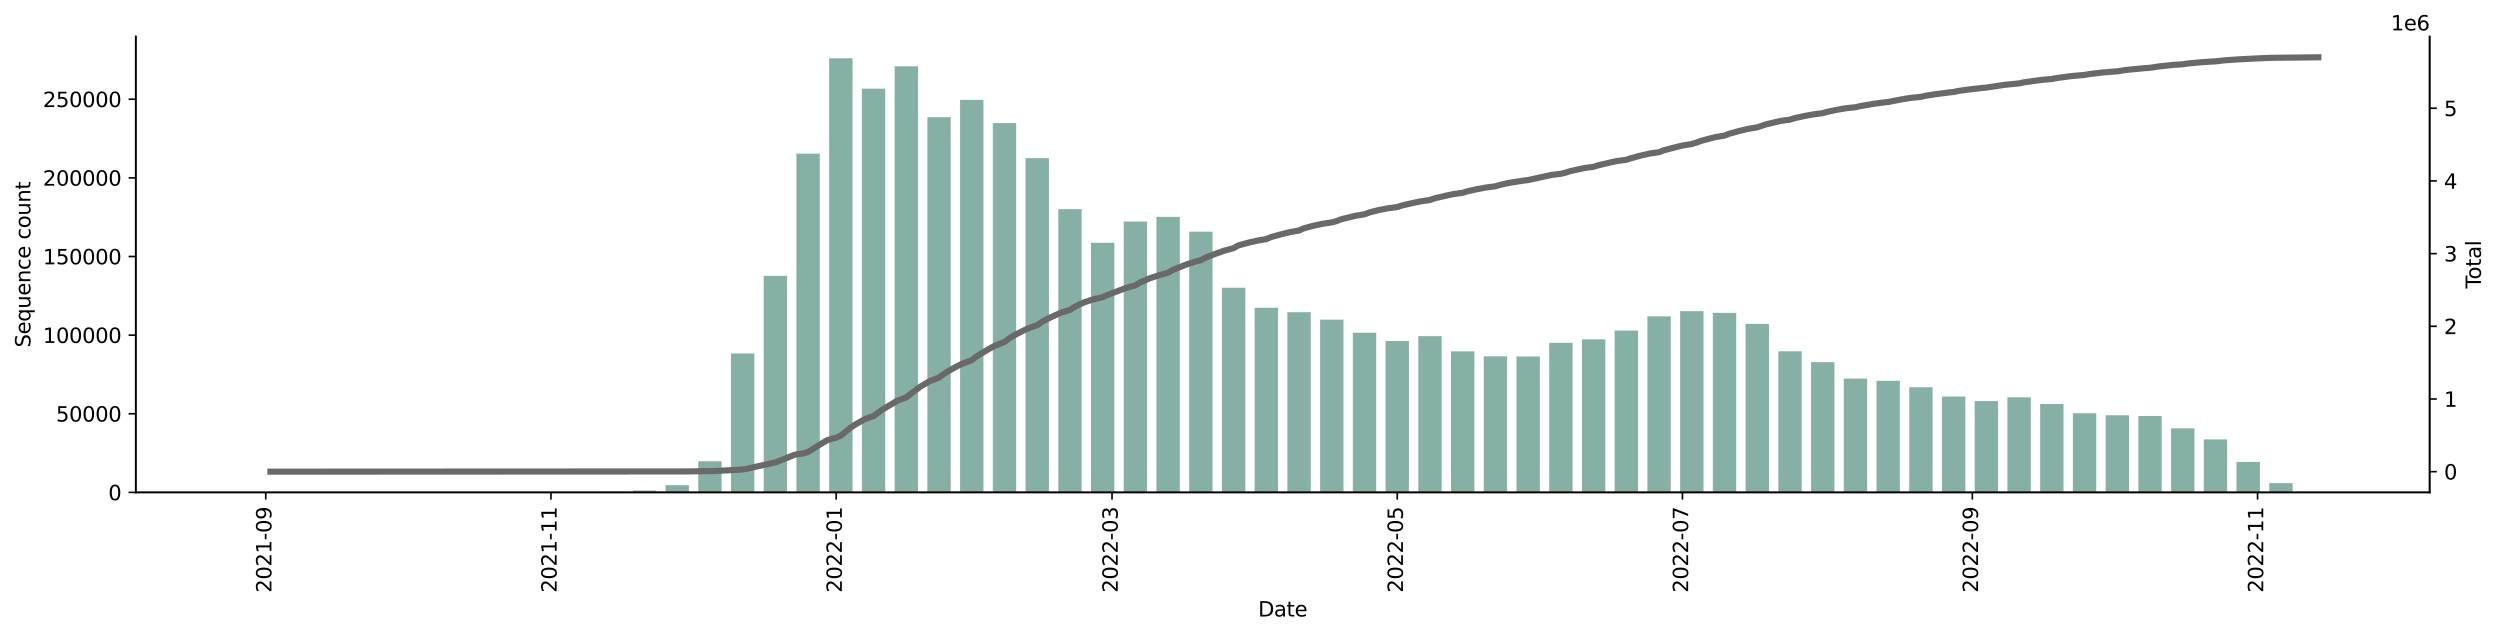 <?xml version="1.0" encoding="utf-8" standalone="no"?>
<!DOCTYPE svg PUBLIC "-//W3C//DTD SVG 1.1//EN"
  "http://www.w3.org/Graphics/SVG/1.1/DTD/svg11.dtd">
<svg xmlns:xlink="http://www.w3.org/1999/xlink" width="1216.294pt" height="309.219pt" viewBox="0 0 1216.294 309.219" xmlns="http://www.w3.org/2000/svg" version="1.1">
 <defs>
  <style type="text/css">*{stroke-linejoin: round; stroke-linecap: butt}</style>
 </defs>
 <g id="figure_1">
  <g id="patch_1">
   <path d="M 0 309.219 
L 1216.294 309.219 
L 1216.294 0 
L 0 0 
z
" style="fill: #ffffff"/>
  </g>
  <g id="axes_1">
   <g id="patch_2">
    <path d="M 66.053 239.558 
L 1182.053 239.558 
L 1182.053 17.798 
L 66.053 17.798 
z
" style="fill: #ffffff"/>
   </g>
   <g id="patch_3">
    <path d="M 116.78 239.558 
L 128.154 239.558 
L 128.154 239.558 
L 116.78 239.558 
z
" clip-path="url(#pa7d7786688)" style="fill: #86b0a6"/>
   </g>
   <g id="patch_4">
    <path d="M 132.704 239.558 
L 144.078 239.558 
L 144.078 239.555 
L 132.704 239.555 
z
" clip-path="url(#pa7d7786688)" style="fill: #86b0a6"/>
   </g>
   <g id="patch_5">
    <path d="M 148.627 239.558 
L 160.001 239.558 
L 160.001 239.555 
L 148.627 239.555 
z
" clip-path="url(#pa7d7786688)" style="fill: #86b0a6"/>
   </g>
   <g id="patch_6">
    <path d="M 164.55 239.558 
L 175.924 239.558 
L 175.924 239.555 
L 164.55 239.555 
z
" clip-path="url(#pa7d7786688)" style="fill: #86b0a6"/>
   </g>
   <g id="patch_7">
    <path d="M 180.474 239.558 
L 191.848 239.558 
L 191.848 239.54 
L 180.474 239.54 
z
" clip-path="url(#pa7d7786688)" style="fill: #86b0a6"/>
   </g>
   <g id="patch_8">
    <path d="M 196.397 239.558 
L 207.771 239.558 
L 207.771 239.554 
L 196.397 239.554 
z
" clip-path="url(#pa7d7786688)" style="fill: #86b0a6"/>
   </g>
   <g id="patch_9">
    <path d="M 212.321 239.558 
L 223.694 239.558 
L 223.694 239.548 
L 212.321 239.548 
z
" clip-path="url(#pa7d7786688)" style="fill: #86b0a6"/>
   </g>
   <g id="patch_10">
    <path d="M 228.244 239.558 
L 239.618 239.558 
L 239.618 239.55 
L 228.244 239.55 
z
" clip-path="url(#pa7d7786688)" style="fill: #86b0a6"/>
   </g>
   <g id="patch_11">
    <path d="M 244.167 239.558 
L 255.541 239.558 
L 255.541 239.54 
L 244.167 239.54 
z
" clip-path="url(#pa7d7786688)" style="fill: #86b0a6"/>
   </g>
   <g id="patch_12">
    <path d="M 260.091 239.558 
L 271.464 239.558 
L 271.464 239.542 
L 260.091 239.542 
z
" clip-path="url(#pa7d7786688)" style="fill: #86b0a6"/>
   </g>
   <g id="patch_13">
    <path d="M 276.014 239.558 
L 287.388 239.558 
L 287.388 239.518 
L 276.014 239.518 
z
" clip-path="url(#pa7d7786688)" style="fill: #86b0a6"/>
   </g>
   <g id="patch_14">
    <path d="M 291.937 239.558 
L 303.311 239.558 
L 303.311 239.274 
L 291.937 239.274 
z
" clip-path="url(#pa7d7786688)" style="fill: #86b0a6"/>
   </g>
   <g id="patch_15">
    <path d="M 307.861 239.558 
L 319.235 239.558 
L 319.235 238.668 
L 307.861 238.668 
z
" clip-path="url(#pa7d7786688)" style="fill: #86b0a6"/>
   </g>
   <g id="patch_16">
    <path d="M 323.784 239.558 
L 335.158 239.558 
L 335.158 236.014 
L 323.784 236.014 
z
" clip-path="url(#pa7d7786688)" style="fill: #86b0a6"/>
   </g>
   <g id="patch_17">
    <path d="M 339.707 239.558 
L 351.081 239.558 
L 351.081 224.403 
L 339.707 224.403 
z
" clip-path="url(#pa7d7786688)" style="fill: #86b0a6"/>
   </g>
   <g id="patch_18">
    <path d="M 355.631 239.558 
L 367.005 239.558 
L 367.005 171.963 
L 355.631 171.963 
z
" clip-path="url(#pa7d7786688)" style="fill: #86b0a6"/>
   </g>
   <g id="patch_19">
    <path d="M 371.554 239.558 
L 382.928 239.558 
L 382.928 134.218 
L 371.554 134.218 
z
" clip-path="url(#pa7d7786688)" style="fill: #86b0a6"/>
   </g>
   <g id="patch_20">
    <path d="M 387.478 239.558 
L 398.851 239.558 
L 398.851 74.774 
L 387.478 74.774 
z
" clip-path="url(#pa7d7786688)" style="fill: #86b0a6"/>
   </g>
   <g id="patch_21">
    <path d="M 403.401 239.558 
L 414.775 239.558 
L 414.775 28.358 
L 403.401 28.358 
z
" clip-path="url(#pa7d7786688)" style="fill: #86b0a6"/>
   </g>
   <g id="patch_22">
    <path d="M 419.324 239.558 
L 430.698 239.558 
L 430.698 43.143 
L 419.324 43.143 
z
" clip-path="url(#pa7d7786688)" style="fill: #86b0a6"/>
   </g>
   <g id="patch_23">
    <path d="M 435.248 239.558 
L 446.621 239.558 
L 446.621 32.25 
L 435.248 32.25 
z
" clip-path="url(#pa7d7786688)" style="fill: #86b0a6"/>
   </g>
   <g id="patch_24">
    <path d="M 451.171 239.558 
L 462.545 239.558 
L 462.545 57.007 
L 451.171 57.007 
z
" clip-path="url(#pa7d7786688)" style="fill: #86b0a6"/>
   </g>
   <g id="patch_25">
    <path d="M 467.094 239.558 
L 478.468 239.558 
L 478.468 48.572 
L 467.094 48.572 
z
" clip-path="url(#pa7d7786688)" style="fill: #86b0a6"/>
   </g>
   <g id="patch_26">
    <path d="M 483.018 239.558 
L 494.391 239.558 
L 494.391 59.879 
L 483.018 59.879 
z
" clip-path="url(#pa7d7786688)" style="fill: #86b0a6"/>
   </g>
   <g id="patch_27">
    <path d="M 498.941 239.558 
L 510.315 239.558 
L 510.315 76.929 
L 498.941 76.929 
z
" clip-path="url(#pa7d7786688)" style="fill: #86b0a6"/>
   </g>
   <g id="patch_28">
    <path d="M 514.864 239.558 
L 526.238 239.558 
L 526.238 101.759 
L 514.864 101.759 
z
" clip-path="url(#pa7d7786688)" style="fill: #86b0a6"/>
   </g>
   <g id="patch_29">
    <path d="M 530.788 239.558 
L 542.162 239.558 
L 542.162 118.138 
L 530.788 118.138 
z
" clip-path="url(#pa7d7786688)" style="fill: #86b0a6"/>
   </g>
   <g id="patch_30">
    <path d="M 546.711 239.558 
L 558.085 239.558 
L 558.085 107.771 
L 546.711 107.771 
z
" clip-path="url(#pa7d7786688)" style="fill: #86b0a6"/>
   </g>
   <g id="patch_31">
    <path d="M 562.634 239.558 
L 574.008 239.558 
L 574.008 105.516 
L 562.634 105.516 
z
" clip-path="url(#pa7d7786688)" style="fill: #86b0a6"/>
   </g>
   <g id="patch_32">
    <path d="M 578.558 239.558 
L 589.932 239.558 
L 589.932 112.721 
L 578.558 112.721 
z
" clip-path="url(#pa7d7786688)" style="fill: #86b0a6"/>
   </g>
   <g id="patch_33">
    <path d="M 594.481 239.558 
L 605.855 239.558 
L 605.855 139.973 
L 594.481 139.973 
z
" clip-path="url(#pa7d7786688)" style="fill: #86b0a6"/>
   </g>
   <g id="patch_34">
    <path d="M 610.405 239.558 
L 621.778 239.558 
L 621.778 149.731 
L 610.405 149.731 
z
" clip-path="url(#pa7d7786688)" style="fill: #86b0a6"/>
   </g>
   <g id="patch_35">
    <path d="M 626.328 239.558 
L 637.702 239.558 
L 637.702 151.878 
L 626.328 151.878 
z
" clip-path="url(#pa7d7786688)" style="fill: #86b0a6"/>
   </g>
   <g id="patch_36">
    <path d="M 642.251 239.558 
L 653.625 239.558 
L 653.625 155.539 
L 642.251 155.539 
z
" clip-path="url(#pa7d7786688)" style="fill: #86b0a6"/>
   </g>
   <g id="patch_37">
    <path d="M 658.175 239.558 
L 669.548 239.558 
L 669.548 161.87 
L 658.175 161.87 
z
" clip-path="url(#pa7d7786688)" style="fill: #86b0a6"/>
   </g>
   <g id="patch_38">
    <path d="M 674.098 239.558 
L 685.472 239.558 
L 685.472 165.908 
L 674.098 165.908 
z
" clip-path="url(#pa7d7786688)" style="fill: #86b0a6"/>
   </g>
   <g id="patch_39">
    <path d="M 690.021 239.558 
L 701.395 239.558 
L 701.395 163.537 
L 690.021 163.537 
z
" clip-path="url(#pa7d7786688)" style="fill: #86b0a6"/>
   </g>
   <g id="patch_40">
    <path d="M 705.945 239.558 
L 717.319 239.558 
L 717.319 170.93 
L 705.945 170.93 
z
" clip-path="url(#pa7d7786688)" style="fill: #86b0a6"/>
   </g>
   <g id="patch_41">
    <path d="M 721.868 239.558 
L 733.242 239.558 
L 733.242 173.36 
L 721.868 173.36 
z
" clip-path="url(#pa7d7786688)" style="fill: #86b0a6"/>
   </g>
   <g id="patch_42">
    <path d="M 737.791 239.558 
L 749.165 239.558 
L 749.165 173.418 
L 737.791 173.418 
z
" clip-path="url(#pa7d7786688)" style="fill: #86b0a6"/>
   </g>
   <g id="patch_43">
    <path d="M 753.715 239.558 
L 765.089 239.558 
L 765.089 166.82 
L 753.715 166.82 
z
" clip-path="url(#pa7d7786688)" style="fill: #86b0a6"/>
   </g>
   <g id="patch_44">
    <path d="M 769.638 239.558 
L 781.012 239.558 
L 781.012 165.095 
L 769.638 165.095 
z
" clip-path="url(#pa7d7786688)" style="fill: #86b0a6"/>
   </g>
   <g id="patch_45">
    <path d="M 785.561 239.558 
L 796.935 239.558 
L 796.935 160.83 
L 785.561 160.83 
z
" clip-path="url(#pa7d7786688)" style="fill: #86b0a6"/>
   </g>
   <g id="patch_46">
    <path d="M 801.485 239.558 
L 812.859 239.558 
L 812.859 153.917 
L 801.485 153.917 
z
" clip-path="url(#pa7d7786688)" style="fill: #86b0a6"/>
   </g>
   <g id="patch_47">
    <path d="M 817.408 239.558 
L 828.782 239.558 
L 828.782 151.384 
L 817.408 151.384 
z
" clip-path="url(#pa7d7786688)" style="fill: #86b0a6"/>
   </g>
   <g id="patch_48">
    <path d="M 833.332 239.558 
L 844.705 239.558 
L 844.705 152.21 
L 833.332 152.21 
z
" clip-path="url(#pa7d7786688)" style="fill: #86b0a6"/>
   </g>
   <g id="patch_49">
    <path d="M 849.255 239.558 
L 860.629 239.558 
L 860.629 157.553 
L 849.255 157.553 
z
" clip-path="url(#pa7d7786688)" style="fill: #86b0a6"/>
   </g>
   <g id="patch_50">
    <path d="M 865.178 239.558 
L 876.552 239.558 
L 876.552 170.903 
L 865.178 170.903 
z
" clip-path="url(#pa7d7786688)" style="fill: #86b0a6"/>
   </g>
   <g id="patch_51">
    <path d="M 881.102 239.558 
L 892.475 239.558 
L 892.475 176.187 
L 881.102 176.187 
z
" clip-path="url(#pa7d7786688)" style="fill: #86b0a6"/>
   </g>
   <g id="patch_52">
    <path d="M 897.025 239.558 
L 908.399 239.558 
L 908.399 184.211 
L 897.025 184.211 
z
" clip-path="url(#pa7d7786688)" style="fill: #86b0a6"/>
   </g>
   <g id="patch_53">
    <path d="M 912.948 239.558 
L 924.322 239.558 
L 924.322 185.261 
L 912.948 185.261 
z
" clip-path="url(#pa7d7786688)" style="fill: #86b0a6"/>
   </g>
   <g id="patch_54">
    <path d="M 928.872 239.558 
L 940.246 239.558 
L 940.246 188.421 
L 928.872 188.421 
z
" clip-path="url(#pa7d7786688)" style="fill: #86b0a6"/>
   </g>
   <g id="patch_55">
    <path d="M 944.795 239.558 
L 956.169 239.558 
L 956.169 192.918 
L 944.795 192.918 
z
" clip-path="url(#pa7d7786688)" style="fill: #86b0a6"/>
   </g>
   <g id="patch_56">
    <path d="M 960.718 239.558 
L 972.092 239.558 
L 972.092 195.115 
L 960.718 195.115 
z
" clip-path="url(#pa7d7786688)" style="fill: #86b0a6"/>
   </g>
   <g id="patch_57">
    <path d="M 976.642 239.558 
L 988.016 239.558 
L 988.016 193.312 
L 976.642 193.312 
z
" clip-path="url(#pa7d7786688)" style="fill: #86b0a6"/>
   </g>
   <g id="patch_58">
    <path d="M 992.565 239.558 
L 1003.939 239.558 
L 1003.939 196.55 
L 992.565 196.55 
z
" clip-path="url(#pa7d7786688)" style="fill: #86b0a6"/>
   </g>
   <g id="patch_59">
    <path d="M 1008.489 239.558 
L 1019.862 239.558 
L 1019.862 201.071 
L 1008.489 201.071 
z
" clip-path="url(#pa7d7786688)" style="fill: #86b0a6"/>
   </g>
   <g id="patch_60">
    <path d="M 1024.412 239.558 
L 1035.786 239.558 
L 1035.786 202.028 
L 1024.412 202.028 
z
" clip-path="url(#pa7d7786688)" style="fill: #86b0a6"/>
   </g>
   <g id="patch_61">
    <path d="M 1040.335 239.558 
L 1051.709 239.558 
L 1051.709 202.394 
L 1040.335 202.394 
z
" clip-path="url(#pa7d7786688)" style="fill: #86b0a6"/>
   </g>
   <g id="patch_62">
    <path d="M 1056.259 239.558 
L 1067.632 239.558 
L 1067.632 208.397 
L 1056.259 208.397 
z
" clip-path="url(#pa7d7786688)" style="fill: #86b0a6"/>
   </g>
   <g id="patch_63">
    <path d="M 1072.182 239.558 
L 1083.556 239.558 
L 1083.556 213.76 
L 1072.182 213.76 
z
" clip-path="url(#pa7d7786688)" style="fill: #86b0a6"/>
   </g>
   <g id="patch_64">
    <path d="M 1088.105 239.558 
L 1099.479 239.558 
L 1099.479 224.741 
L 1088.105 224.741 
z
" clip-path="url(#pa7d7786688)" style="fill: #86b0a6"/>
   </g>
   <g id="patch_65">
    <path d="M 1104.029 239.558 
L 1115.402 239.558 
L 1115.402 235.049 
L 1104.029 235.049 
z
" clip-path="url(#pa7d7786688)" style="fill: #86b0a6"/>
   </g>
   <g id="patch_66">
    <path d="M 1119.952 239.558 
L 1131.326 239.558 
L 1131.326 239.434 
L 1119.952 239.434 
z
" clip-path="url(#pa7d7786688)" style="fill: #86b0a6"/>
   </g>
   <g id="matplotlib.axis_1">
    <g id="xtick_1">
     <g id="line2d_1">
      <defs>
       <path id="m5f1b047bb3" d="M 0 0 
L 0 3.5 
" style="stroke: #000000; stroke-width: 0.8"/>
      </defs>
      <g>
       <use xlink:href="#m5f1b047bb3" x="129.292" y="239.558" style="stroke: #000000; stroke-width: 0.8"/>
      </g>
     </g>
     <g id="text_1">
      <!-- 2021-09 -->
      <g transform="translate(132.051 288.341)rotate(-90)scale(0.1 -0.1)">
       <defs>
        <path id="DejaVuSans-32" d="M 1228 531 
L 3431 531 
L 3431 0 
L 469 0 
L 469 531 
Q 828 903 1448 1529 
Q 2069 2156 2228 2338 
Q 2531 2678 2651 2914 
Q 2772 3150 2772 3378 
Q 2772 3750 2511 3984 
Q 2250 4219 1831 4219 
Q 1534 4219 1204 4116 
Q 875 4013 500 3803 
L 500 4441 
Q 881 4594 1212 4672 
Q 1544 4750 1819 4750 
Q 2544 4750 2975 4387 
Q 3406 4025 3406 3419 
Q 3406 3131 3298 2873 
Q 3191 2616 2906 2266 
Q 2828 2175 2409 1742 
Q 1991 1309 1228 531 
z
" transform="scale(0.016)"/>
        <path id="DejaVuSans-30" d="M 2034 4250 
Q 1547 4250 1301 3770 
Q 1056 3291 1056 2328 
Q 1056 1369 1301 889 
Q 1547 409 2034 409 
Q 2525 409 2770 889 
Q 3016 1369 3016 2328 
Q 3016 3291 2770 3770 
Q 2525 4250 2034 4250 
z
M 2034 4750 
Q 2819 4750 3233 4129 
Q 3647 3509 3647 2328 
Q 3647 1150 3233 529 
Q 2819 -91 2034 -91 
Q 1250 -91 836 529 
Q 422 1150 422 2328 
Q 422 3509 836 4129 
Q 1250 4750 2034 4750 
z
" transform="scale(0.016)"/>
        <path id="DejaVuSans-31" d="M 794 531 
L 1825 531 
L 1825 4091 
L 703 3866 
L 703 4441 
L 1819 4666 
L 2450 4666 
L 2450 531 
L 3481 531 
L 3481 0 
L 794 0 
L 794 531 
z
" transform="scale(0.016)"/>
        <path id="DejaVuSans-2d" d="M 313 2009 
L 1997 2009 
L 1997 1497 
L 313 1497 
L 313 2009 
z
" transform="scale(0.016)"/>
        <path id="DejaVuSans-39" d="M 703 97 
L 703 672 
Q 941 559 1184 500 
Q 1428 441 1663 441 
Q 2288 441 2617 861 
Q 2947 1281 2994 2138 
Q 2813 1869 2534 1725 
Q 2256 1581 1919 1581 
Q 1219 1581 811 2004 
Q 403 2428 403 3163 
Q 403 3881 828 4315 
Q 1253 4750 1959 4750 
Q 2769 4750 3195 4129 
Q 3622 3509 3622 2328 
Q 3622 1225 3098 567 
Q 2575 -91 1691 -91 
Q 1453 -91 1209 -44 
Q 966 3 703 97 
z
M 1959 2075 
Q 2384 2075 2632 2365 
Q 2881 2656 2881 3163 
Q 2881 3666 2632 3958 
Q 2384 4250 1959 4250 
Q 1534 4250 1286 3958 
Q 1038 3666 1038 3163 
Q 1038 2656 1286 2365 
Q 1534 2075 1959 2075 
z
" transform="scale(0.016)"/>
       </defs>
       <use xlink:href="#DejaVuSans-32"/>
       <use xlink:href="#DejaVuSans-30" x="63.623"/>
       <use xlink:href="#DejaVuSans-32" x="127.246"/>
       <use xlink:href="#DejaVuSans-31" x="190.869"/>
       <use xlink:href="#DejaVuSans-2d" x="254.492"/>
       <use xlink:href="#DejaVuSans-30" x="290.576"/>
       <use xlink:href="#DejaVuSans-39" x="354.199"/>
      </g>
     </g>
    </g>
    <g id="xtick_2">
     <g id="line2d_2">
      <g>
       <use xlink:href="#m5f1b047bb3" x="268.052" y="239.558" style="stroke: #000000; stroke-width: 0.8"/>
      </g>
     </g>
     <g id="text_2">
      <!-- 2021-11 -->
      <g transform="translate(270.812 288.341)rotate(-90)scale(0.1 -0.1)">
       <use xlink:href="#DejaVuSans-32"/>
       <use xlink:href="#DejaVuSans-30" x="63.623"/>
       <use xlink:href="#DejaVuSans-32" x="127.246"/>
       <use xlink:href="#DejaVuSans-31" x="190.869"/>
       <use xlink:href="#DejaVuSans-2d" x="254.492"/>
       <use xlink:href="#DejaVuSans-31" x="290.576"/>
       <use xlink:href="#DejaVuSans-31" x="354.199"/>
      </g>
     </g>
    </g>
    <g id="xtick_3">
     <g id="line2d_3">
      <g>
       <use xlink:href="#m5f1b047bb3" x="406.813" y="239.558" style="stroke: #000000; stroke-width: 0.8"/>
      </g>
     </g>
     <g id="text_3">
      <!-- 2022-01 -->
      <g transform="translate(409.572 288.341)rotate(-90)scale(0.1 -0.1)">
       <use xlink:href="#DejaVuSans-32"/>
       <use xlink:href="#DejaVuSans-30" x="63.623"/>
       <use xlink:href="#DejaVuSans-32" x="127.246"/>
       <use xlink:href="#DejaVuSans-32" x="190.869"/>
       <use xlink:href="#DejaVuSans-2d" x="254.492"/>
       <use xlink:href="#DejaVuSans-30" x="290.576"/>
       <use xlink:href="#DejaVuSans-31" x="354.199"/>
      </g>
     </g>
    </g>
    <g id="xtick_4">
     <g id="line2d_4">
      <g>
       <use xlink:href="#m5f1b047bb3" x="541.024" y="239.558" style="stroke: #000000; stroke-width: 0.8"/>
      </g>
     </g>
     <g id="text_4">
      <!-- 2022-03 -->
      <g transform="translate(543.784 288.341)rotate(-90)scale(0.1 -0.1)">
       <defs>
        <path id="DejaVuSans-33" d="M 2597 2516 
Q 3050 2419 3304 2112 
Q 3559 1806 3559 1356 
Q 3559 666 3084 287 
Q 2609 -91 1734 -91 
Q 1441 -91 1130 -33 
Q 819 25 488 141 
L 488 750 
Q 750 597 1062 519 
Q 1375 441 1716 441 
Q 2309 441 2620 675 
Q 2931 909 2931 1356 
Q 2931 1769 2642 2001 
Q 2353 2234 1838 2234 
L 1294 2234 
L 1294 2753 
L 1863 2753 
Q 2328 2753 2575 2939 
Q 2822 3125 2822 3475 
Q 2822 3834 2567 4026 
Q 2313 4219 1838 4219 
Q 1578 4219 1281 4162 
Q 984 4106 628 3988 
L 628 4550 
Q 988 4650 1302 4700 
Q 1616 4750 1894 4750 
Q 2613 4750 3031 4423 
Q 3450 4097 3450 3541 
Q 3450 3153 3228 2886 
Q 3006 2619 2597 2516 
z
" transform="scale(0.016)"/>
       </defs>
       <use xlink:href="#DejaVuSans-32"/>
       <use xlink:href="#DejaVuSans-30" x="63.623"/>
       <use xlink:href="#DejaVuSans-32" x="127.246"/>
       <use xlink:href="#DejaVuSans-32" x="190.869"/>
       <use xlink:href="#DejaVuSans-2d" x="254.492"/>
       <use xlink:href="#DejaVuSans-30" x="290.576"/>
       <use xlink:href="#DejaVuSans-33" x="354.199"/>
      </g>
     </g>
    </g>
    <g id="xtick_5">
     <g id="line2d_5">
      <g>
       <use xlink:href="#m5f1b047bb3" x="679.785" y="239.558" style="stroke: #000000; stroke-width: 0.8"/>
      </g>
     </g>
     <g id="text_5">
      <!-- 2022-05 -->
      <g transform="translate(682.544 288.341)rotate(-90)scale(0.1 -0.1)">
       <defs>
        <path id="DejaVuSans-35" d="M 691 4666 
L 3169 4666 
L 3169 4134 
L 1269 4134 
L 1269 2991 
Q 1406 3038 1543 3061 
Q 1681 3084 1819 3084 
Q 2600 3084 3056 2656 
Q 3513 2228 3513 1497 
Q 3513 744 3044 326 
Q 2575 -91 1722 -91 
Q 1428 -91 1123 -41 
Q 819 9 494 109 
L 494 744 
Q 775 591 1075 516 
Q 1375 441 1709 441 
Q 2250 441 2565 725 
Q 2881 1009 2881 1497 
Q 2881 1984 2565 2268 
Q 2250 2553 1709 2553 
Q 1456 2553 1204 2497 
Q 953 2441 691 2322 
L 691 4666 
z
" transform="scale(0.016)"/>
       </defs>
       <use xlink:href="#DejaVuSans-32"/>
       <use xlink:href="#DejaVuSans-30" x="63.623"/>
       <use xlink:href="#DejaVuSans-32" x="127.246"/>
       <use xlink:href="#DejaVuSans-32" x="190.869"/>
       <use xlink:href="#DejaVuSans-2d" x="254.492"/>
       <use xlink:href="#DejaVuSans-30" x="290.576"/>
       <use xlink:href="#DejaVuSans-35" x="354.199"/>
      </g>
     </g>
    </g>
    <g id="xtick_6">
     <g id="line2d_6">
      <g>
       <use xlink:href="#m5f1b047bb3" x="818.546" y="239.558" style="stroke: #000000; stroke-width: 0.8"/>
      </g>
     </g>
     <g id="text_6">
      <!-- 2022-07 -->
      <g transform="translate(821.305 288.341)rotate(-90)scale(0.1 -0.1)">
       <defs>
        <path id="DejaVuSans-37" d="M 525 4666 
L 3525 4666 
L 3525 4397 
L 1831 0 
L 1172 0 
L 2766 4134 
L 525 4134 
L 525 4666 
z
" transform="scale(0.016)"/>
       </defs>
       <use xlink:href="#DejaVuSans-32"/>
       <use xlink:href="#DejaVuSans-30" x="63.623"/>
       <use xlink:href="#DejaVuSans-32" x="127.246"/>
       <use xlink:href="#DejaVuSans-32" x="190.869"/>
       <use xlink:href="#DejaVuSans-2d" x="254.492"/>
       <use xlink:href="#DejaVuSans-30" x="290.576"/>
       <use xlink:href="#DejaVuSans-37" x="354.199"/>
      </g>
     </g>
    </g>
    <g id="xtick_7">
     <g id="line2d_7">
      <g>
       <use xlink:href="#m5f1b047bb3" x="959.581" y="239.558" style="stroke: #000000; stroke-width: 0.8"/>
      </g>
     </g>
     <g id="text_7">
      <!-- 2022-09 -->
      <g transform="translate(962.34 288.341)rotate(-90)scale(0.1 -0.1)">
       <use xlink:href="#DejaVuSans-32"/>
       <use xlink:href="#DejaVuSans-30" x="63.623"/>
       <use xlink:href="#DejaVuSans-32" x="127.246"/>
       <use xlink:href="#DejaVuSans-32" x="190.869"/>
       <use xlink:href="#DejaVuSans-2d" x="254.492"/>
       <use xlink:href="#DejaVuSans-30" x="290.576"/>
       <use xlink:href="#DejaVuSans-39" x="354.199"/>
      </g>
     </g>
    </g>
    <g id="xtick_8">
     <g id="line2d_8">
      <g>
       <use xlink:href="#m5f1b047bb3" x="1098.342" y="239.558" style="stroke: #000000; stroke-width: 0.8"/>
      </g>
     </g>
     <g id="text_8">
      <!-- 2022-11 -->
      <g transform="translate(1101.101 288.341)rotate(-90)scale(0.1 -0.1)">
       <use xlink:href="#DejaVuSans-32"/>
       <use xlink:href="#DejaVuSans-30" x="63.623"/>
       <use xlink:href="#DejaVuSans-32" x="127.246"/>
       <use xlink:href="#DejaVuSans-32" x="190.869"/>
       <use xlink:href="#DejaVuSans-2d" x="254.492"/>
       <use xlink:href="#DejaVuSans-31" x="290.576"/>
       <use xlink:href="#DejaVuSans-31" x="354.199"/>
      </g>
     </g>
    </g>
    <g id="text_9">
     <!-- Date -->
     <g transform="translate(612.102 299.94)scale(0.1 -0.1)">
      <defs>
       <path id="DejaVuSans-44" d="M 1259 4147 
L 1259 519 
L 2022 519 
Q 2988 519 3436 956 
Q 3884 1394 3884 2338 
Q 3884 3275 3436 3711 
Q 2988 4147 2022 4147 
L 1259 4147 
z
M 628 4666 
L 1925 4666 
Q 3281 4666 3915 4102 
Q 4550 3538 4550 2338 
Q 4550 1131 3912 565 
Q 3275 0 1925 0 
L 628 0 
L 628 4666 
z
" transform="scale(0.016)"/>
       <path id="DejaVuSans-61" d="M 2194 1759 
Q 1497 1759 1228 1600 
Q 959 1441 959 1056 
Q 959 750 1161 570 
Q 1363 391 1709 391 
Q 2188 391 2477 730 
Q 2766 1069 2766 1631 
L 2766 1759 
L 2194 1759 
z
M 3341 1997 
L 3341 0 
L 2766 0 
L 2766 531 
Q 2569 213 2275 61 
Q 1981 -91 1556 -91 
Q 1019 -91 701 211 
Q 384 513 384 1019 
Q 384 1609 779 1909 
Q 1175 2209 1959 2209 
L 2766 2209 
L 2766 2266 
Q 2766 2663 2505 2880 
Q 2244 3097 1772 3097 
Q 1472 3097 1187 3025 
Q 903 2953 641 2809 
L 641 3341 
Q 956 3463 1253 3523 
Q 1550 3584 1831 3584 
Q 2591 3584 2966 3190 
Q 3341 2797 3341 1997 
z
" transform="scale(0.016)"/>
       <path id="DejaVuSans-74" d="M 1172 4494 
L 1172 3500 
L 2356 3500 
L 2356 3053 
L 1172 3053 
L 1172 1153 
Q 1172 725 1289 603 
Q 1406 481 1766 481 
L 2356 481 
L 2356 0 
L 1766 0 
Q 1100 0 847 248 
Q 594 497 594 1153 
L 594 3053 
L 172 3053 
L 172 3500 
L 594 3500 
L 594 4494 
L 1172 4494 
z
" transform="scale(0.016)"/>
       <path id="DejaVuSans-65" d="M 3597 1894 
L 3597 1613 
L 953 1613 
Q 991 1019 1311 708 
Q 1631 397 2203 397 
Q 2534 397 2845 478 
Q 3156 559 3463 722 
L 3463 178 
Q 3153 47 2828 -22 
Q 2503 -91 2169 -91 
Q 1331 -91 842 396 
Q 353 884 353 1716 
Q 353 2575 817 3079 
Q 1281 3584 2069 3584 
Q 2775 3584 3186 3129 
Q 3597 2675 3597 1894 
z
M 3022 2063 
Q 3016 2534 2758 2815 
Q 2500 3097 2075 3097 
Q 1594 3097 1305 2825 
Q 1016 2553 972 2059 
L 3022 2063 
z
" transform="scale(0.016)"/>
      </defs>
      <use xlink:href="#DejaVuSans-44"/>
      <use xlink:href="#DejaVuSans-61" x="77.002"/>
      <use xlink:href="#DejaVuSans-74" x="138.281"/>
      <use xlink:href="#DejaVuSans-65" x="177.49"/>
     </g>
    </g>
   </g>
   <g id="matplotlib.axis_2">
    <g id="ytick_1">
     <g id="line2d_9">
      <defs>
       <path id="mb995b60623" d="M 0 0 
L -3.5 0 
" style="stroke: #000000; stroke-width: 0.8"/>
      </defs>
      <g>
       <use xlink:href="#mb995b60623" x="66.053" y="239.558" style="stroke: #000000; stroke-width: 0.8"/>
      </g>
     </g>
     <g id="text_10">
      <!-- 0 -->
      <g transform="translate(52.691 243.358)scale(0.1 -0.1)">
       <use xlink:href="#DejaVuSans-30"/>
      </g>
     </g>
    </g>
    <g id="ytick_2">
     <g id="line2d_10">
      <g>
       <use xlink:href="#mb995b60623" x="66.053" y="201.303" style="stroke: #000000; stroke-width: 0.8"/>
      </g>
     </g>
     <g id="text_11">
      <!-- 50000 -->
      <g transform="translate(27.241 205.102)scale(0.1 -0.1)">
       <use xlink:href="#DejaVuSans-35"/>
       <use xlink:href="#DejaVuSans-30" x="63.623"/>
       <use xlink:href="#DejaVuSans-30" x="127.246"/>
       <use xlink:href="#DejaVuSans-30" x="190.869"/>
       <use xlink:href="#DejaVuSans-30" x="254.492"/>
      </g>
     </g>
    </g>
    <g id="ytick_3">
     <g id="line2d_11">
      <g>
       <use xlink:href="#mb995b60623" x="66.053" y="163.048" style="stroke: #000000; stroke-width: 0.8"/>
      </g>
     </g>
     <g id="text_12">
      <!-- 100000 -->
      <g transform="translate(20.878 166.847)scale(0.1 -0.1)">
       <use xlink:href="#DejaVuSans-31"/>
       <use xlink:href="#DejaVuSans-30" x="63.623"/>
       <use xlink:href="#DejaVuSans-30" x="127.246"/>
       <use xlink:href="#DejaVuSans-30" x="190.869"/>
       <use xlink:href="#DejaVuSans-30" x="254.492"/>
       <use xlink:href="#DejaVuSans-30" x="318.115"/>
      </g>
     </g>
    </g>
    <g id="ytick_4">
     <g id="line2d_12">
      <g>
       <use xlink:href="#mb995b60623" x="66.053" y="124.793" style="stroke: #000000; stroke-width: 0.8"/>
      </g>
     </g>
     <g id="text_13">
      <!-- 150000 -->
      <g transform="translate(20.878 128.592)scale(0.1 -0.1)">
       <use xlink:href="#DejaVuSans-31"/>
       <use xlink:href="#DejaVuSans-35" x="63.623"/>
       <use xlink:href="#DejaVuSans-30" x="127.246"/>
       <use xlink:href="#DejaVuSans-30" x="190.869"/>
       <use xlink:href="#DejaVuSans-30" x="254.492"/>
       <use xlink:href="#DejaVuSans-30" x="318.115"/>
      </g>
     </g>
    </g>
    <g id="ytick_5">
     <g id="line2d_13">
      <g>
       <use xlink:href="#mb995b60623" x="66.053" y="86.538" style="stroke: #000000; stroke-width: 0.8"/>
      </g>
     </g>
     <g id="text_14">
      <!-- 200000 -->
      <g transform="translate(20.878 90.337)scale(0.1 -0.1)">
       <use xlink:href="#DejaVuSans-32"/>
       <use xlink:href="#DejaVuSans-30" x="63.623"/>
       <use xlink:href="#DejaVuSans-30" x="127.246"/>
       <use xlink:href="#DejaVuSans-30" x="190.869"/>
       <use xlink:href="#DejaVuSans-30" x="254.492"/>
       <use xlink:href="#DejaVuSans-30" x="318.115"/>
      </g>
     </g>
    </g>
    <g id="ytick_6">
     <g id="line2d_14">
      <g>
       <use xlink:href="#mb995b60623" x="66.053" y="48.283" style="stroke: #000000; stroke-width: 0.8"/>
      </g>
     </g>
     <g id="text_15">
      <!-- 250000 -->
      <g transform="translate(20.878 52.082)scale(0.1 -0.1)">
       <use xlink:href="#DejaVuSans-32"/>
       <use xlink:href="#DejaVuSans-35" x="63.623"/>
       <use xlink:href="#DejaVuSans-30" x="127.246"/>
       <use xlink:href="#DejaVuSans-30" x="190.869"/>
       <use xlink:href="#DejaVuSans-30" x="254.492"/>
       <use xlink:href="#DejaVuSans-30" x="318.115"/>
      </g>
     </g>
    </g>
    <g id="text_16">
     <!-- Sequence count -->
     <g transform="translate(14.798 169.039)rotate(-90)scale(0.1 -0.1)">
      <defs>
       <path id="DejaVuSans-53" d="M 3425 4513 
L 3425 3897 
Q 3066 4069 2747 4153 
Q 2428 4238 2131 4238 
Q 1616 4238 1336 4038 
Q 1056 3838 1056 3469 
Q 1056 3159 1242 3001 
Q 1428 2844 1947 2747 
L 2328 2669 
Q 3034 2534 3370 2195 
Q 3706 1856 3706 1288 
Q 3706 609 3251 259 
Q 2797 -91 1919 -91 
Q 1588 -91 1214 -16 
Q 841 59 441 206 
L 441 856 
Q 825 641 1194 531 
Q 1563 422 1919 422 
Q 2459 422 2753 634 
Q 3047 847 3047 1241 
Q 3047 1584 2836 1778 
Q 2625 1972 2144 2069 
L 1759 2144 
Q 1053 2284 737 2584 
Q 422 2884 422 3419 
Q 422 4038 858 4394 
Q 1294 4750 2059 4750 
Q 2388 4750 2728 4690 
Q 3069 4631 3425 4513 
z
" transform="scale(0.016)"/>
       <path id="DejaVuSans-71" d="M 947 1747 
Q 947 1113 1208 752 
Q 1469 391 1925 391 
Q 2381 391 2643 752 
Q 2906 1113 2906 1747 
Q 2906 2381 2643 2742 
Q 2381 3103 1925 3103 
Q 1469 3103 1208 2742 
Q 947 2381 947 1747 
z
M 2906 525 
Q 2725 213 2448 61 
Q 2172 -91 1784 -91 
Q 1150 -91 751 415 
Q 353 922 353 1747 
Q 353 2572 751 3078 
Q 1150 3584 1784 3584 
Q 2172 3584 2448 3432 
Q 2725 3281 2906 2969 
L 2906 3500 
L 3481 3500 
L 3481 -1331 
L 2906 -1331 
L 2906 525 
z
" transform="scale(0.016)"/>
       <path id="DejaVuSans-75" d="M 544 1381 
L 544 3500 
L 1119 3500 
L 1119 1403 
Q 1119 906 1312 657 
Q 1506 409 1894 409 
Q 2359 409 2629 706 
Q 2900 1003 2900 1516 
L 2900 3500 
L 3475 3500 
L 3475 0 
L 2900 0 
L 2900 538 
Q 2691 219 2414 64 
Q 2138 -91 1772 -91 
Q 1169 -91 856 284 
Q 544 659 544 1381 
z
M 1991 3584 
L 1991 3584 
z
" transform="scale(0.016)"/>
       <path id="DejaVuSans-6e" d="M 3513 2113 
L 3513 0 
L 2938 0 
L 2938 2094 
Q 2938 2591 2744 2837 
Q 2550 3084 2163 3084 
Q 1697 3084 1428 2787 
Q 1159 2491 1159 1978 
L 1159 0 
L 581 0 
L 581 3500 
L 1159 3500 
L 1159 2956 
Q 1366 3272 1645 3428 
Q 1925 3584 2291 3584 
Q 2894 3584 3203 3211 
Q 3513 2838 3513 2113 
z
" transform="scale(0.016)"/>
       <path id="DejaVuSans-63" d="M 3122 3366 
L 3122 2828 
Q 2878 2963 2633 3030 
Q 2388 3097 2138 3097 
Q 1578 3097 1268 2742 
Q 959 2388 959 1747 
Q 959 1106 1268 751 
Q 1578 397 2138 397 
Q 2388 397 2633 464 
Q 2878 531 3122 666 
L 3122 134 
Q 2881 22 2623 -34 
Q 2366 -91 2075 -91 
Q 1284 -91 818 406 
Q 353 903 353 1747 
Q 353 2603 823 3093 
Q 1294 3584 2113 3584 
Q 2378 3584 2631 3529 
Q 2884 3475 3122 3366 
z
" transform="scale(0.016)"/>
       <path id="DejaVuSans-20" transform="scale(0.016)"/>
       <path id="DejaVuSans-6f" d="M 1959 3097 
Q 1497 3097 1228 2736 
Q 959 2375 959 1747 
Q 959 1119 1226 758 
Q 1494 397 1959 397 
Q 2419 397 2687 759 
Q 2956 1122 2956 1747 
Q 2956 2369 2687 2733 
Q 2419 3097 1959 3097 
z
M 1959 3584 
Q 2709 3584 3137 3096 
Q 3566 2609 3566 1747 
Q 3566 888 3137 398 
Q 2709 -91 1959 -91 
Q 1206 -91 779 398 
Q 353 888 353 1747 
Q 353 2609 779 3096 
Q 1206 3584 1959 3584 
z
" transform="scale(0.016)"/>
      </defs>
      <use xlink:href="#DejaVuSans-53"/>
      <use xlink:href="#DejaVuSans-65" x="63.477"/>
      <use xlink:href="#DejaVuSans-71" x="125"/>
      <use xlink:href="#DejaVuSans-75" x="188.477"/>
      <use xlink:href="#DejaVuSans-65" x="251.855"/>
      <use xlink:href="#DejaVuSans-6e" x="313.379"/>
      <use xlink:href="#DejaVuSans-63" x="376.758"/>
      <use xlink:href="#DejaVuSans-65" x="431.738"/>
      <use xlink:href="#DejaVuSans-20" x="493.262"/>
      <use xlink:href="#DejaVuSans-63" x="525.049"/>
      <use xlink:href="#DejaVuSans-6f" x="580.029"/>
      <use xlink:href="#DejaVuSans-75" x="641.211"/>
      <use xlink:href="#DejaVuSans-6e" x="704.59"/>
      <use xlink:href="#DejaVuSans-74" x="767.969"/>
     </g>
    </g>
   </g>
   <g id="patch_67">
    <path d="M 66.053 239.558 
L 66.053 17.798 
" style="fill: none; stroke: #000000; stroke-width: 0.8; stroke-linejoin: miter; stroke-linecap: square"/>
   </g>
   <g id="patch_68">
    <path d="M 1182.053 239.558 
L 1182.053 17.798 
" style="fill: none; stroke: #000000; stroke-width: 0.8; stroke-linejoin: miter; stroke-linecap: square"/>
   </g>
   <g id="patch_69">
    <path d="M 66.053 239.558 
L 1182.053 239.558 
" style="fill: none; stroke: #000000; stroke-width: 0.8; stroke-linejoin: miter; stroke-linecap: square"/>
   </g>
  </g>
  <g id="axes_2">
   <g id="matplotlib.axis_3">
    <g id="ytick_7">
     <g id="line2d_15">
      <defs>
       <path id="m18be7959ec" d="M 0 0 
L 3.5 0 
" style="stroke: #000000; stroke-width: 0.8"/>
      </defs>
      <g>
       <use xlink:href="#m18be7959ec" x="1182.053" y="229.478" style="stroke: #000000; stroke-width: 0.8"/>
      </g>
     </g>
     <g id="text_17">
      <!-- 0 -->
      <g transform="translate(1189.053 233.278)scale(0.1 -0.1)">
       <use xlink:href="#DejaVuSans-30"/>
      </g>
     </g>
    </g>
    <g id="ytick_8">
     <g id="line2d_16">
      <g>
       <use xlink:href="#m18be7959ec" x="1182.053" y="194.115" style="stroke: #000000; stroke-width: 0.8"/>
      </g>
     </g>
     <g id="text_18">
      <!-- 1 -->
      <g transform="translate(1189.053 197.914)scale(0.1 -0.1)">
       <use xlink:href="#DejaVuSans-31"/>
      </g>
     </g>
    </g>
    <g id="ytick_9">
     <g id="line2d_17">
      <g>
       <use xlink:href="#m18be7959ec" x="1182.053" y="158.751" style="stroke: #000000; stroke-width: 0.8"/>
      </g>
     </g>
     <g id="text_19">
      <!-- 2 -->
      <g transform="translate(1189.053 162.55)scale(0.1 -0.1)">
       <use xlink:href="#DejaVuSans-32"/>
      </g>
     </g>
    </g>
    <g id="ytick_10">
     <g id="line2d_18">
      <g>
       <use xlink:href="#m18be7959ec" x="1182.053" y="123.387" style="stroke: #000000; stroke-width: 0.8"/>
      </g>
     </g>
     <g id="text_20">
      <!-- 3 -->
      <g transform="translate(1189.053 127.186)scale(0.1 -0.1)">
       <use xlink:href="#DejaVuSans-33"/>
      </g>
     </g>
    </g>
    <g id="ytick_11">
     <g id="line2d_19">
      <g>
       <use xlink:href="#m18be7959ec" x="1182.053" y="88.023" style="stroke: #000000; stroke-width: 0.8"/>
      </g>
     </g>
     <g id="text_21">
      <!-- 4 -->
      <g transform="translate(1189.053 91.823)scale(0.1 -0.1)">
       <defs>
        <path id="DejaVuSans-34" d="M 2419 4116 
L 825 1625 
L 2419 1625 
L 2419 4116 
z
M 2253 4666 
L 3047 4666 
L 3047 1625 
L 3713 1625 
L 3713 1100 
L 3047 1100 
L 3047 0 
L 2419 0 
L 2419 1100 
L 313 1100 
L 313 1709 
L 2253 4666 
z
" transform="scale(0.016)"/>
       </defs>
       <use xlink:href="#DejaVuSans-34"/>
      </g>
     </g>
    </g>
    <g id="ytick_12">
     <g id="line2d_20">
      <g>
       <use xlink:href="#m18be7959ec" x="1182.053" y="52.66" style="stroke: #000000; stroke-width: 0.8"/>
      </g>
     </g>
     <g id="text_22">
      <!-- 5 -->
      <g transform="translate(1189.053 56.459)scale(0.1 -0.1)">
       <use xlink:href="#DejaVuSans-35"/>
      </g>
     </g>
    </g>
    <g id="text_23">
     <!-- Total -->
     <g transform="translate(1207.014 140.355)rotate(-90)scale(0.1 -0.1)">
      <defs>
       <path id="DejaVuSans-54" d="M -19 4666 
L 3928 4666 
L 3928 4134 
L 2272 4134 
L 2272 0 
L 1638 0 
L 1638 4134 
L -19 4134 
L -19 4666 
z
" transform="scale(0.016)"/>
       <path id="DejaVuSans-6c" d="M 603 4863 
L 1178 4863 
L 1178 0 
L 603 0 
L 603 4863 
z
" transform="scale(0.016)"/>
      </defs>
      <use xlink:href="#DejaVuSans-54"/>
      <use xlink:href="#DejaVuSans-6f" x="44.084"/>
      <use xlink:href="#DejaVuSans-74" x="105.266"/>
      <use xlink:href="#DejaVuSans-61" x="144.475"/>
      <use xlink:href="#DejaVuSans-6c" x="205.754"/>
     </g>
    </g>
    <g id="text_24">
     <!-- 1e6 -->
     <g transform="translate(1163.175 14.798)scale(0.1 -0.1)">
      <defs>
       <path id="DejaVuSans-36" d="M 2113 2584 
Q 1688 2584 1439 2293 
Q 1191 2003 1191 1497 
Q 1191 994 1439 701 
Q 1688 409 2113 409 
Q 2538 409 2786 701 
Q 3034 994 3034 1497 
Q 3034 2003 2786 2293 
Q 2538 2584 2113 2584 
z
M 3366 4563 
L 3366 3988 
Q 3128 4100 2886 4159 
Q 2644 4219 2406 4219 
Q 1781 4219 1451 3797 
Q 1122 3375 1075 2522 
Q 1259 2794 1537 2939 
Q 1816 3084 2150 3084 
Q 2853 3084 3261 2657 
Q 3669 2231 3669 1497 
Q 3669 778 3244 343 
Q 2819 -91 2113 -91 
Q 1303 -91 875 529 
Q 447 1150 447 2328 
Q 447 3434 972 4092 
Q 1497 4750 2381 4750 
Q 2619 4750 2861 4703 
Q 3103 4656 3366 4563 
z
" transform="scale(0.016)"/>
      </defs>
      <use xlink:href="#DejaVuSans-31"/>
      <use xlink:href="#DejaVuSans-65" x="63.623"/>
      <use xlink:href="#DejaVuSans-36" x="125.146"/>
     </g>
    </g>
   </g>
   <g id="line2d_21">
    <path d="M 131.566 229.478 
L 334.021 229.37 
L 347.669 229.154 
L 356.768 228.681 
L 361.318 228.379 
L 363.592 228.032 
L 368.142 226.964 
L 377.241 224.971 
L 381.791 223.182 
L 386.34 221.341 
L 388.615 220.857 
L 390.89 220.561 
L 393.164 219.876 
L 399.989 215.612 
L 402.263 214.266 
L 404.538 213.486 
L 406.813 212.944 
L 409.088 211.943 
L 413.637 208.188 
L 415.912 206.67 
L 420.462 204.058 
L 422.736 203.182 
L 425.011 202.431 
L 427.286 200.7 
L 429.561 199.113 
L 436.385 195.039 
L 440.934 193.277 
L 447.759 188.106 
L 452.308 185.43 
L 456.858 183.686 
L 459.133 181.958 
L 461.407 180.517 
L 465.957 178 
L 468.232 176.944 
L 472.781 175.205 
L 475.056 173.416 
L 481.88 169.327 
L 484.155 168.154 
L 488.705 166.353 
L 490.979 164.634 
L 493.254 163.236 
L 497.804 160.882 
L 500.078 159.819 
L 502.353 158.952 
L 504.628 158.204 
L 506.903 156.633 
L 509.177 155.344 
L 516.002 152.18 
L 520.551 150.764 
L 522.826 149.303 
L 525.101 148.125 
L 527.376 147.139 
L 531.925 145.601 
L 536.475 144.578 
L 538.749 143.536 
L 547.848 140.087 
L 552.398 138.795 
L 554.673 137.385 
L 556.948 136.475 
L 559.222 135.444 
L 563.772 133.933 
L 568.321 132.685 
L 570.596 131.317 
L 577.42 128.589 
L 581.97 127.166 
L 584.245 126.592 
L 586.519 125.347 
L 591.069 123.582 
L 595.619 121.965 
L 600.168 120.718 
L 602.443 119.401 
L 606.992 118.172 
L 611.542 117.092 
L 616.091 116.333 
L 618.366 115.351 
L 622.916 114.099 
L 627.465 112.962 
L 632.015 112.15 
L 634.29 111.112 
L 638.839 109.875 
L 643.389 108.881 
L 647.938 108.194 
L 650.213 107.593 
L 652.488 106.682 
L 659.312 105.006 
L 663.862 104.249 
L 666.136 103.398 
L 670.686 102.234 
L 675.235 101.338 
L 679.785 100.729 
L 682.06 99.985 
L 686.609 98.926 
L 691.159 97.956 
L 695.708 97.311 
L 697.983 96.475 
L 704.807 94.902 
L 707.082 94.436 
L 711.632 93.802 
L 713.906 93.076 
L 718.456 92.07 
L 723.005 91.223 
L 727.555 90.636 
L 729.83 89.953 
L 734.379 88.93 
L 741.204 87.872 
L 743.478 87.599 
L 754.852 85.104 
L 759.402 84.543 
L 761.676 83.997 
L 763.951 83.256 
L 770.776 81.767 
L 775.325 81.146 
L 777.6 80.407 
L 784.424 78.812 
L 786.699 78.34 
L 791.248 77.735 
L 793.523 76.971 
L 798.073 75.736 
L 802.622 74.695 
L 807.172 74.035 
L 809.447 73.137 
L 813.996 71.92 
L 818.546 70.799 
L 823.095 70.065 
L 825.37 69.368 
L 827.645 68.526 
L 832.194 67.303 
L 834.469 66.728 
L 839.018 65.975 
L 841.293 65.062 
L 845.843 63.8 
L 850.392 62.704 
L 854.942 61.944 
L 859.491 60.423 
L 866.316 58.837 
L 870.865 58.2 
L 873.14 57.487 
L 877.689 56.481 
L 882.239 55.649 
L 886.789 55.052 
L 889.063 54.385 
L 893.613 53.43 
L 898.162 52.649 
L 902.712 52.178 
L 904.987 51.633 
L 911.811 50.47 
L 916.361 49.85 
L 918.635 49.613 
L 925.46 48.283 
L 930.009 47.578 
L 934.559 47.114 
L 936.833 46.578 
L 941.383 45.875 
L 948.207 44.977 
L 950.482 44.755 
L 952.757 44.255 
L 957.306 43.608 
L 964.131 42.821 
L 966.405 42.6 
L 975.504 41.239 
L 982.329 40.583 
L 984.603 40.079 
L 989.153 39.426 
L 993.703 38.823 
L 998.252 38.435 
L 1000.527 37.985 
L 1007.351 37.076 
L 1011.901 36.642 
L 1014.175 36.468 
L 1016.45 36.026 
L 1023.274 35.244 
L 1027.824 34.863 
L 1030.099 34.705 
L 1034.648 33.996 
L 1043.747 33.128 
L 1046.022 32.988 
L 1050.572 32.293 
L 1057.396 31.56 
L 1061.946 31.283 
L 1064.22 30.91 
L 1071.045 30.268 
L 1075.594 29.97 
L 1077.869 29.852 
L 1082.418 29.34 
L 1089.243 28.869 
L 1098.342 28.408 
L 1105.166 28.127 
L 1127.914 27.878 
L 1127.914 27.878 
" clip-path="url(#pa7d7786688)" style="fill: none; stroke: #696969; stroke-width: 3; stroke-linecap: square"/>
   </g>
   <g id="patch_70">
    <path d="M 66.053 239.558 
L 66.053 17.798 
" style="fill: none; stroke: #000000; stroke-width: 0.8; stroke-linejoin: miter; stroke-linecap: square"/>
   </g>
   <g id="patch_71">
    <path d="M 1182.053 239.558 
L 1182.053 17.798 
" style="fill: none; stroke: #000000; stroke-width: 0.8; stroke-linejoin: miter; stroke-linecap: square"/>
   </g>
   <g id="patch_72">
    <path d="M 66.053 239.558 
L 1182.053 239.558 
" style="fill: none; stroke: #000000; stroke-width: 0.8; stroke-linejoin: miter; stroke-linecap: square"/>
   </g>
  </g>
 </g>
 <defs>
  <clipPath id="pa7d7786688">
   <rect x="66.053" y="17.798" width="1116" height="221.76"/>
  </clipPath>
 </defs>
</svg>
